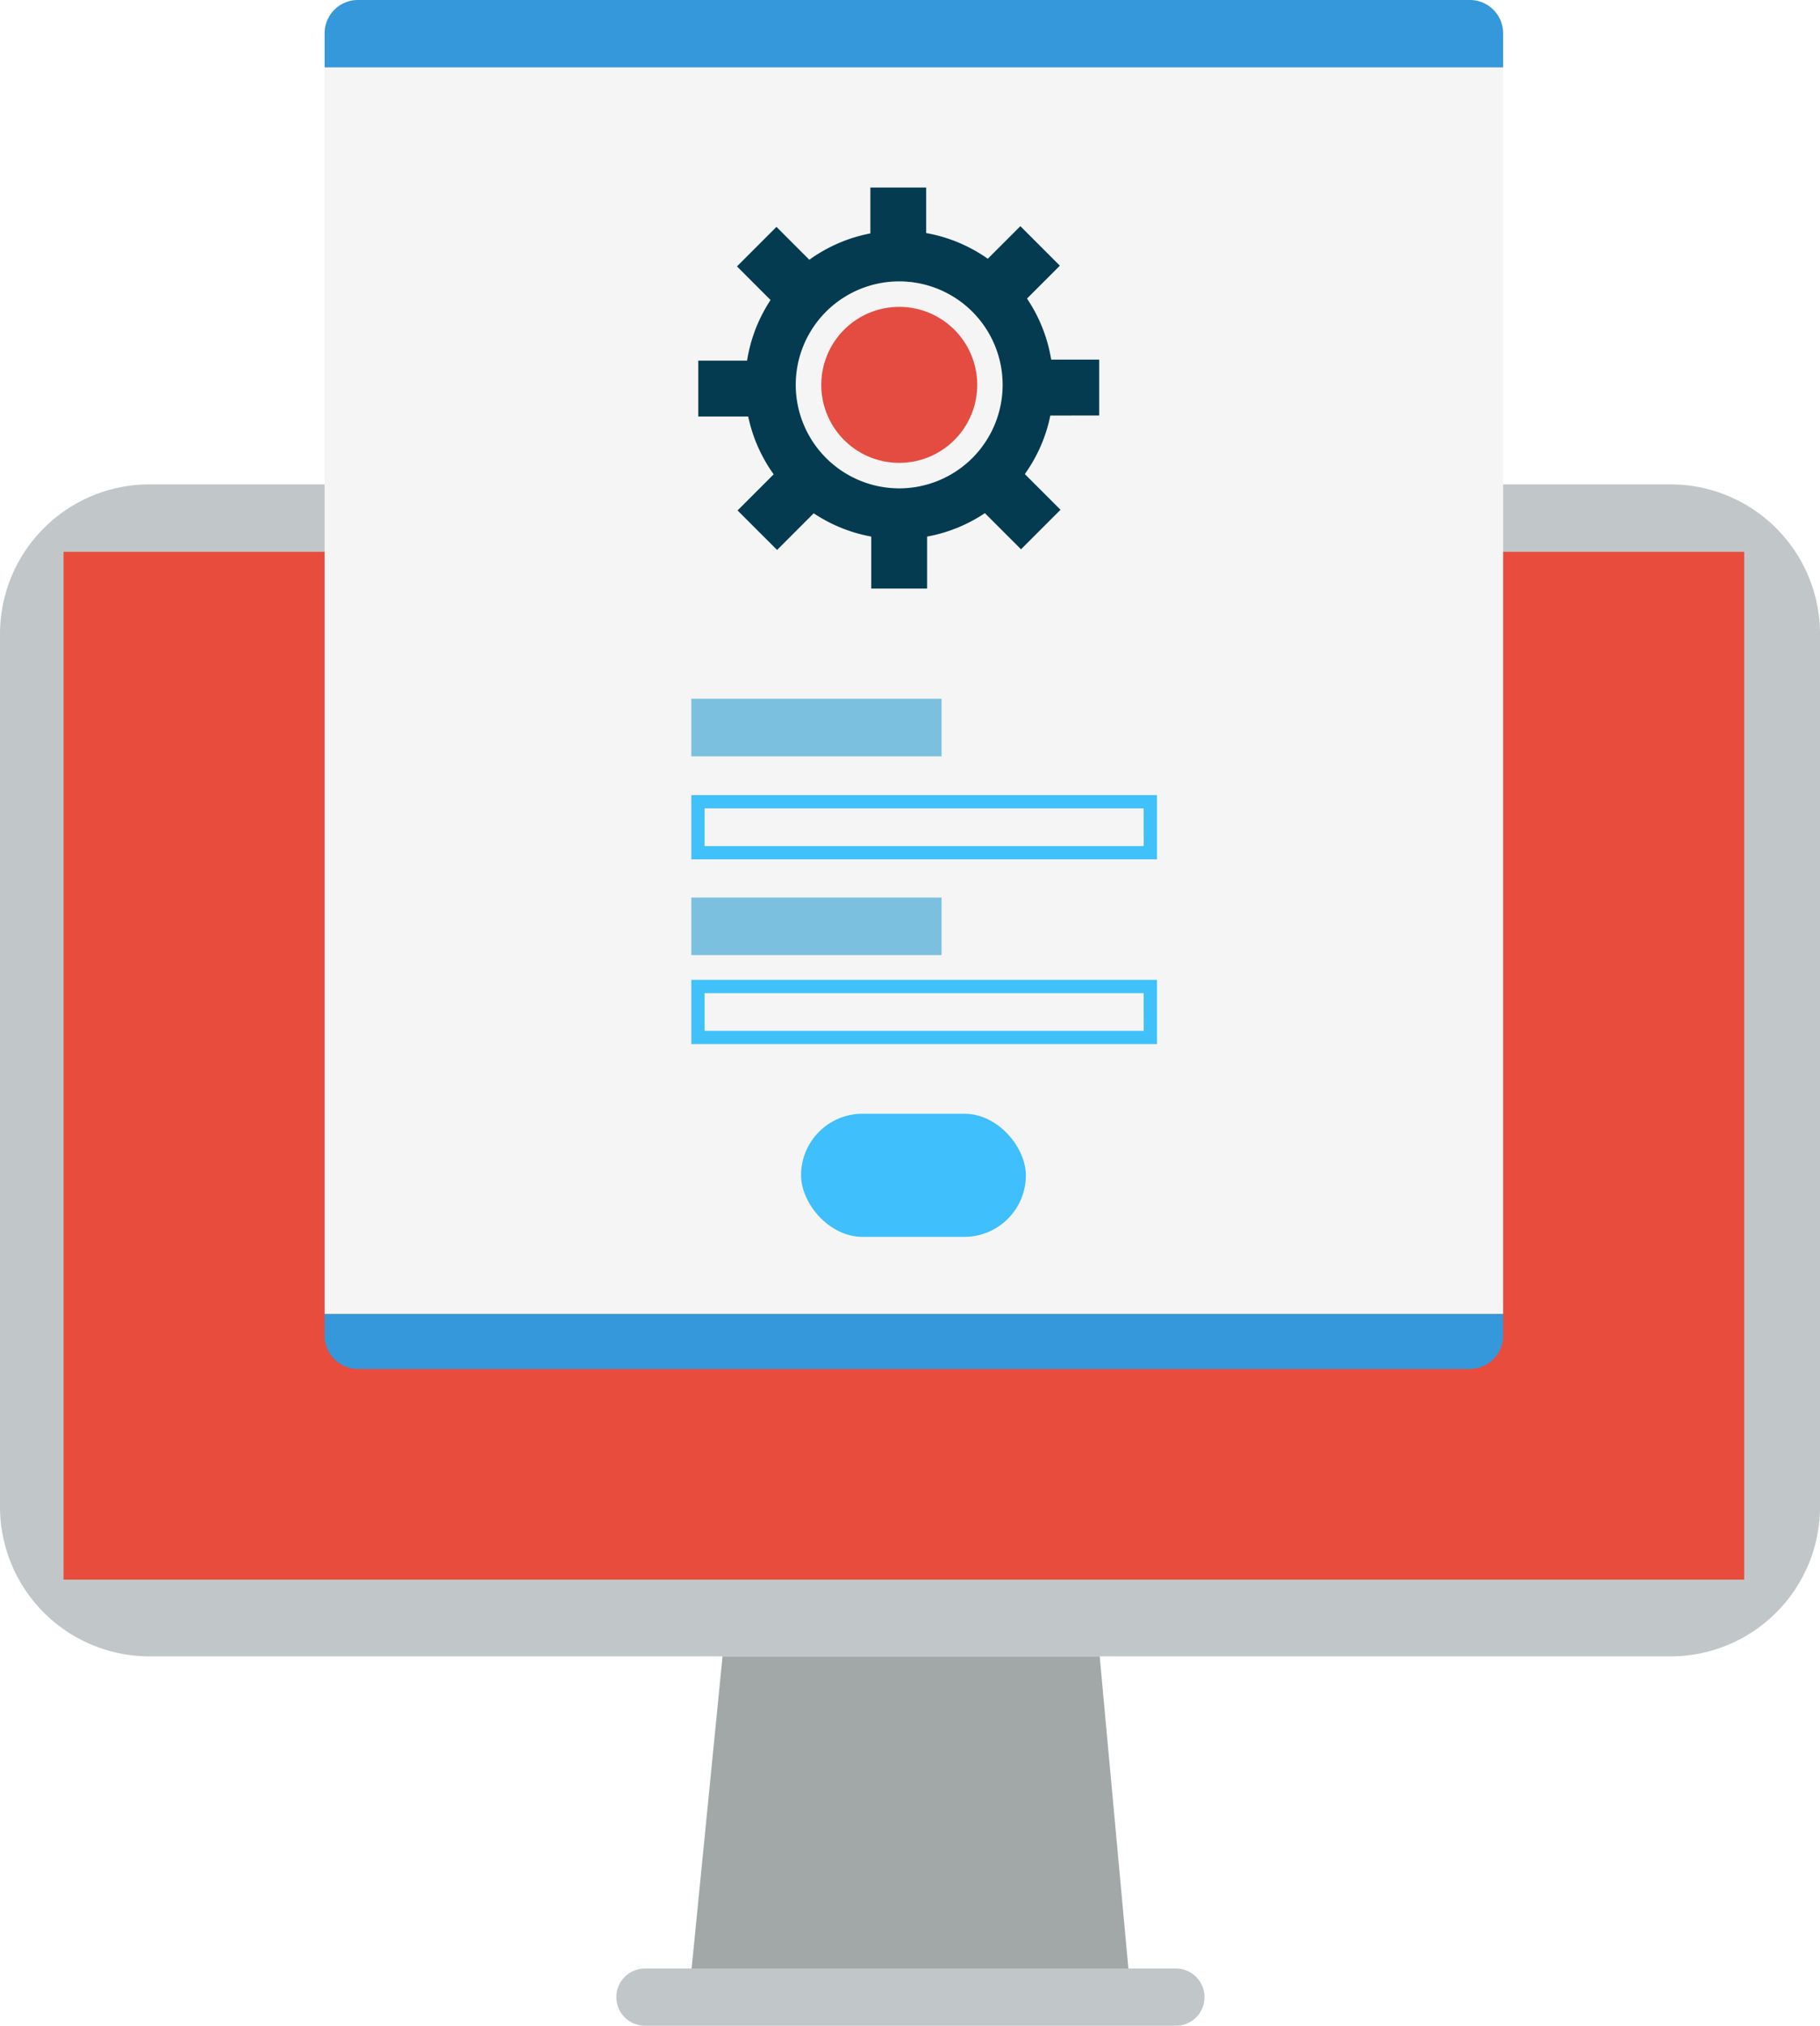<svg xmlns="http://www.w3.org/2000/svg" width="137.719" height="153.235" viewBox="0 0 137.719 153.235">
  <g id="Group_100" data-name="Group 100" transform="translate(-119.426 -73.127)">
    <g id="Group_97" data-name="Group 97" transform="translate(119.426 109.766)">
      <path id="Rectangle_49" data-name="Rectangle 49" d="M11.319,0H126.4a11.32,11.32,0,0,1,11.32,11.32V77.336a11.32,11.32,0,0,1-11.32,11.32H11.32A11.32,11.32,0,0,1,0,77.336V11.319A11.319,11.319,0,0,1,11.319,0Z" transform="translate(0 0)" fill="#c1c7c9"/>
      <rect id="Rectangle_50" data-name="Rectangle 50" width="127.175" height="77.748" transform="translate(4.809 5.102)" fill="#e84c3d"/>
      <path id="Path_493" data-name="Path 493" d="M221.633,312.512l-2.473,24.952,33.279-.309-2.267-24.643Z" transform="translate(-166.959 -223.856)" fill="#a2a8a8"/>
      <path id="Rectangle_51" data-name="Rectangle 51" d="M2.163,0H42.345a2.163,2.163,0,0,1,2.163,2.163v0a2.163,2.163,0,0,1-2.163,2.163H2.164A2.164,2.164,0,0,1,0,2.163v0A2.163,2.163,0,0,1,2.163,0Z" transform="translate(46.638 112.268)" fill="#c1c6c9"/>
    </g>
    <g id="Group_98" data-name="Group 98" transform="translate(143.99 73.127)">
      <path id="Path_494" data-name="Path 494" d="M166.358,264.666a2.519,2.519,0,0,0,2.512,2.512h84.154a2.519,2.519,0,0,0,2.512-2.512v-1.654H166.358Z" transform="translate(-166.358 -163.625)" fill="#3498da"/>
      <rect id="Rectangle_52" data-name="Rectangle 52" width="89.177" height="94.291" transform="translate(0 5.096)" fill="#f5f5f5"/>
      <path id="Path_495" data-name="Path 495" d="M255.536,75.639a2.519,2.519,0,0,0-2.512-2.512H168.87a2.519,2.519,0,0,0-2.512,2.512v2.584h89.178Z" transform="translate(-166.358 -73.127)" fill="#3498da"/>
    </g>
    <g id="Group_99" data-name="Group 99" transform="translate(172.266 87.312)">
      <path id="Path_496" data-name="Path 496" d="M249.951,123.373a5.9,5.9,0,1,1-5.9-5.9A5.9,5.9,0,0,1,249.951,123.373Z" transform="translate(-228.845 -108.445)" fill="#e44c41"/>
      <path id="Path_497" data-name="Path 497" d="M250.713,117.474v-4.226h-3.629a11.613,11.613,0,0,0-1.831-4.62l2.487-2.487-2.989-2.989-2.465,2.465a11.6,11.6,0,0,0-4.662-1.943v-3.445H233.4V103.7a11.608,11.608,0,0,0-4.618,1.994l-2.488-2.488-2.988,2.989,2.542,2.542a11.6,11.6,0,0,0-1.777,4.585H220.38v4.227h3.775a11.623,11.623,0,0,0,1.928,4.375l-2.732,2.732,2.989,2.989,2.773-2.773a11.6,11.6,0,0,0,4.354,1.761v3.934h4.227v-3.934a11.6,11.6,0,0,0,4.372-1.772l2.734,2.733,2.989-2.989-2.7-2.7a11.6,11.6,0,0,0,1.93-4.429Zm-22.96-2.317a7.828,7.828,0,1,1,7.828,7.828A7.837,7.837,0,0,1,227.753,115.156Z" transform="translate(-220.38 -100.229)" fill="#043b51"/>
    </g>
    <rect id="Rectangle_53" data-name="Rectangle 53" width="18.936" height="4.354" transform="translate(171.737 125.982)" fill="#7bc1df"/>
    <rect id="Rectangle_54" data-name="Rectangle 54" width="18.936" height="4.354" transform="translate(171.737 141.019)" fill="#7bc1df"/>
    <path id="Path_498" data-name="Path 498" d="M219.371,188.039v4.86h35.238v-4.86Zm34.233,3.855H220.375v-2.851H253.6Z" transform="translate(-47.633 -54.767)" fill="#41c1f9"/>
    <path id="Path_499" data-name="Path 499" d="M219.371,214.737v4.86h35.238v-4.86Zm34.233,3.856H220.375v-2.851H253.6Z" transform="translate(-47.633 -67.491)" fill="#41c1f9"/>
    <rect id="Rectangle_55" data-name="Rectangle 55" width="17.012" height="9.316" rx="4.658" transform="translate(180.041 157.373)" fill="#3fbffc"/>
  </g>
</svg>

